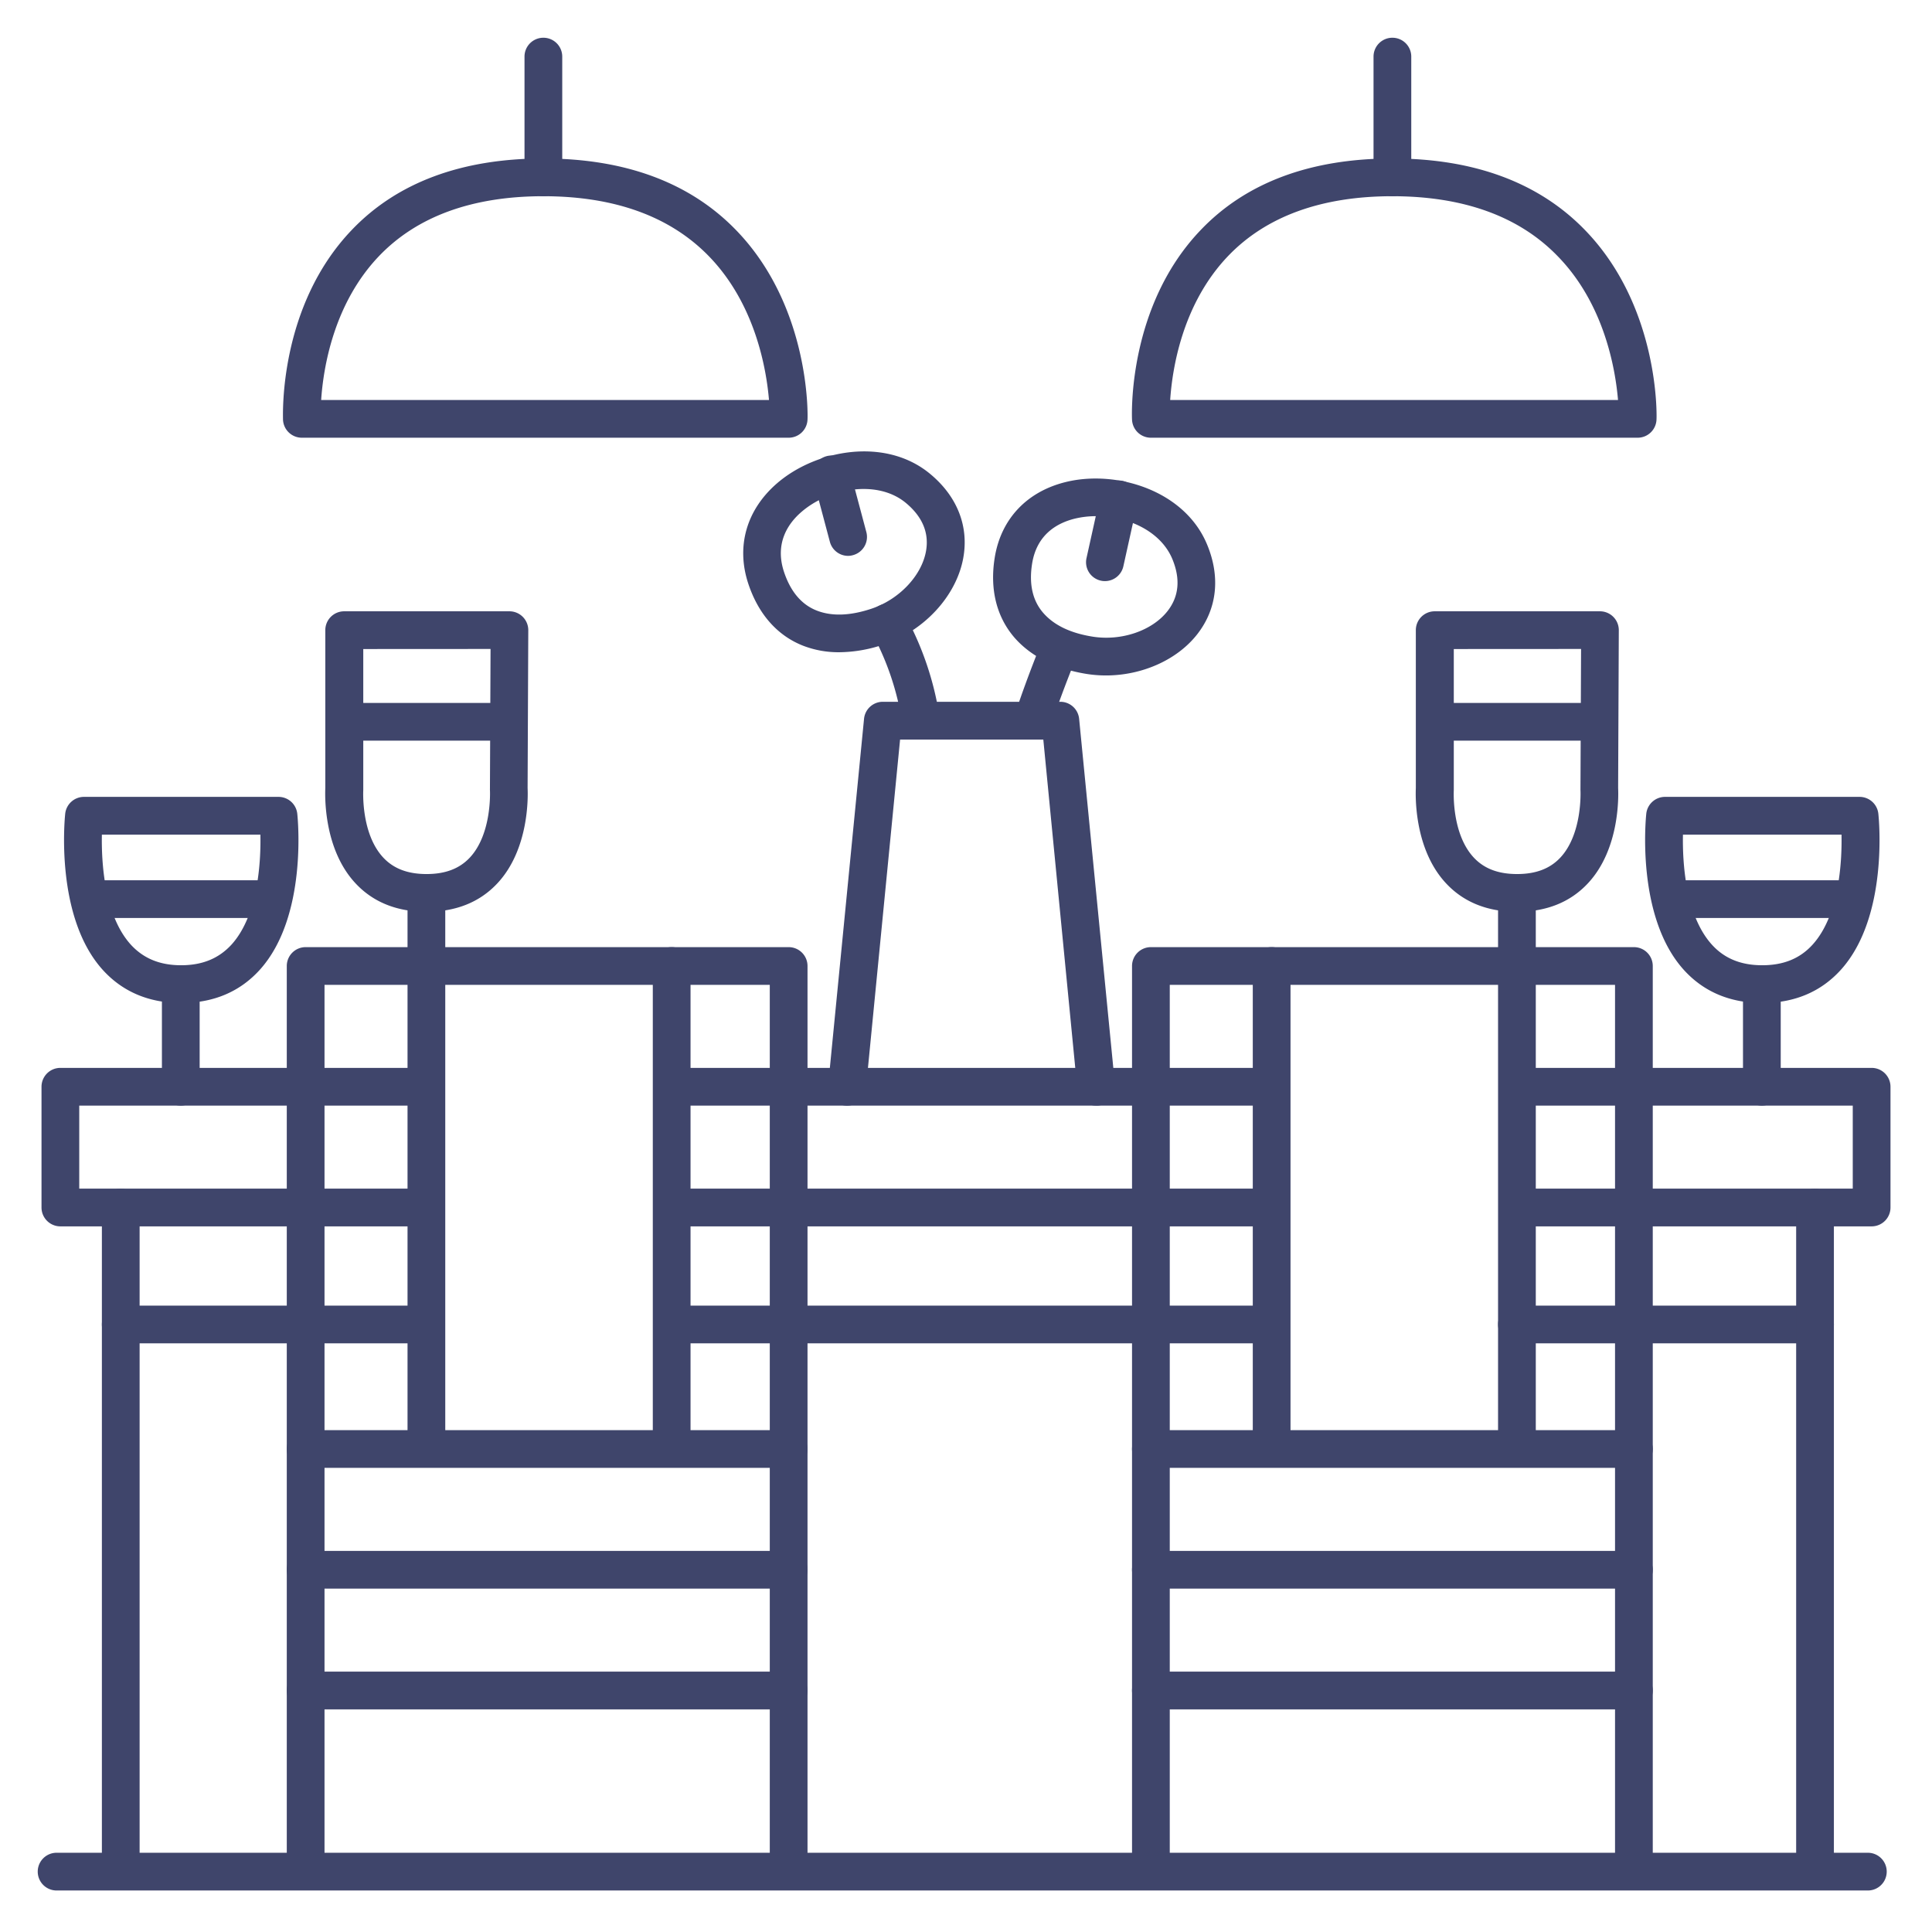 <?xml version="1.0" ?><svg viewBox="0 0 512 512" xmlns="http://www.w3.org/2000/svg"><defs><style>.cls-1{fill:#3f456b;}</style></defs><title/><g id="Lines"><path class="cls-1" d="M48,265.8c-8.56,0-15.57-3-20.83-8.84-12.67-14.11-10-40.22-9.89-41.32a5,5,0,0,1,5-4.46h51.5a5,5,0,0,1,5,4.46c.12,1.1,2.79,27.21-9.89,41.32C63.6,262.83,56.59,265.8,48,265.8ZM27,221.18c-.14,7.18.58,21.28,7.63,29.12C38,254,42.36,255.8,48,255.8s10-1.8,13.38-5.5c7.06-7.84,7.77-21.94,7.63-29.12Z"/><path class="cls-1" d="M47.91,293a5,5,0,0,1-5-5V261.39a5,5,0,0,1,10,0V288A5,5,0,0,1,47.91,293Z"/><path class="cls-1" d="M71,243.28H25.52a5,5,0,0,1,0-10H71a5,5,0,0,1,0,10Z"/><path class="cls-1" d="M467,265.8c-8.56,0-15.57-3-20.83-8.84-12.67-14.11-10-40.22-9.89-41.32a5,5,0,0,1,5-4.46h51.5a5,5,0,0,1,5,4.46c.12,1.1,2.79,27.21-9.89,41.32C482.6,262.83,475.59,265.8,467,265.8Zm-21-44.62c-.14,7.18.58,21.28,7.63,29.12,3.33,3.7,7.71,5.5,13.38,5.5s10.05-1.8,13.38-5.5c7.06-7.84,7.77-21.94,7.63-29.12Z"/><path class="cls-1" d="M402,241.63c-7.8,0-14.13-2.54-18.79-7.55-8.51-9.12-8.08-23.29-8-25.23V167a5,5,0,0,1,5-5H424a5,5,0,0,1,5,5l-.18,41.85c.1,2,.49,16.13-8,25.23C416.14,239.1,409.82,241.63,402,241.63ZM385.27,172v37c0,.12,0,.23,0,.35s-.67,11.56,5.32,17.94c2.74,2.92,6.49,4.34,11.46,4.34s8.72-1.43,11.46-4.36c5.94-6.35,5.34-17.82,5.33-17.93s0-.24,0-.36l.16-37Z"/><path class="cls-1" d="M466.91,293a5,5,0,0,1-5-5V261.39a5,5,0,0,1,10,0V288A5,5,0,0,1,466.91,293Z"/><path class="cls-1" d="M490,243.28H444.52a5,5,0,0,1,0-10H490a5,5,0,0,1,0,10Z"/><path class="cls-1" d="M423,196.28H381.52a5,5,0,0,1,0-10H423a5,5,0,0,1,0,10Z"/><path class="cls-1" d="M112,325H16a5,5,0,0,1-5-5V288a5,5,0,0,1,5-5h95.5a5,5,0,0,1,0,10H21v22h91a5,5,0,0,1,0,10Z"/><path class="cls-1" d="M336.17,325H178.83a5,5,0,0,1,0-10H336.17a5,5,0,1,1,0,10Z"/><path class="cls-1" d="M496,325H403a5,5,0,0,1,0-10h88V293H402.42a5,5,0,0,1,0-10H496a5,5,0,0,1,5,5v32A5,5,0,0,1,496,325Z"/><path class="cls-1" d="M336.17,293H178.83a5,5,0,0,1,0-10H336.17a5,5,0,1,1,0,10Z"/><path class="cls-1" d="M209,500a5,5,0,0,1-5-5V261H86V495a5,5,0,0,1-10,0V256a5,5,0,0,1,5-5H209a5,5,0,0,1,5,5V495A5,5,0,0,1,209,500Z"/><path class="cls-1" d="M209,421H81a5,5,0,0,1,0-10H209a5,5,0,0,1,0,10Z"/><path class="cls-1" d="M209,453H81a5,5,0,0,1,0-10H209a5,5,0,0,1,0,10Z"/><path class="cls-1" d="M209,389H81a5,5,0,0,1,0-10H209a5,5,0,0,1,0,10Z"/><path class="cls-1" d="M481,356H402a5,5,0,0,1,0-10h79a5,5,0,0,1,0,10Z"/><path class="cls-1" d="M336.17,356H178.83a5,5,0,0,1,0-10H336.17a5,5,0,1,1,0,10Z"/><path class="cls-1" d="M111.5,356H32a5,5,0,0,1,0-10h79.5a5,5,0,0,1,0,10Z"/><path class="cls-1" d="M113,387a5,5,0,0,1-5-5V256a5,5,0,0,1,10,0V382A5,5,0,0,1,113,387Z"/><path class="cls-1" d="M178,387a5,5,0,0,1-5-5V256a5,5,0,0,1,10,0V382A5,5,0,0,1,178,387Z"/><path class="cls-1" d="M433,500a5,5,0,0,1-5-5V261H310V495a5,5,0,0,1-10,0V256a5,5,0,0,1,5-5H433a5,5,0,0,1,5,5V495A5,5,0,0,1,433,500Z"/><path class="cls-1" d="M433,421H305a5,5,0,0,1,0-10H433a5,5,0,0,1,0,10Z"/><path class="cls-1" d="M433,453H305a5,5,0,0,1,0-10H433a5,5,0,0,1,0,10Z"/><path class="cls-1" d="M433,389H305a5,5,0,0,1,0-10H433a5,5,0,0,1,0,10Z"/><path class="cls-1" d="M337,387a5,5,0,0,1-5-5V256a5,5,0,0,1,10,0V382A5,5,0,0,1,337,387Z"/><path class="cls-1" d="M402,387a5,5,0,0,1-5-5V256a5,5,0,0,1,10,0V382A5,5,0,0,1,402,387Z"/><path class="cls-1" d="M32,500a5,5,0,0,1-5-5V320a5,5,0,0,1,10,0V495A5,5,0,0,1,32,500Z"/><path class="cls-1" d="M481,500a5,5,0,0,1-5-5V320a5,5,0,0,1,10,0V495A5,5,0,0,1,481,500Z"/><path class="cls-1" d="M209,116H80a5,5,0,0,1-5-4.77C75,110,73.83,81.27,93.17,61c12-12.61,29.13-19,50.83-19s38.88,6.39,51.08,19c19.62,20.24,19,49,18.92,50.18A5,5,0,0,1,209,116ZM85.11,106H203.79c-.7-8.28-3.66-25.49-15.95-38.12C177.59,57.34,162.84,52,144,52s-33.52,5.35-43.59,15.9C88.29,80.61,85.66,97.78,85.11,106Z"/><path class="cls-1" d="M144,52a5,5,0,0,1-5-5V15a5,5,0,0,1,10,0V47A5,5,0,0,1,144,52Z"/><path class="cls-1" d="M434,116H305a5,5,0,0,1-5-4.77c-.06-1.21-1.18-30,18.16-50.23,12-12.61,29.13-19,50.83-19s38.88,6.39,51.08,19c19.62,20.24,19,49,18.92,50.18A5,5,0,0,1,434,116ZM310.11,106H428.79c-.7-8.28-3.66-25.49-16-38.12C402.59,57.34,387.84,52,369,52s-33.52,5.35-43.59,15.9C313.29,80.61,310.66,97.78,310.11,106Z"/><path class="cls-1" d="M369,52a5,5,0,0,1-5-5V15a5,5,0,0,1,10,0V47A5,5,0,0,1,369,52Z"/><path class="cls-1" d="M290.49,293a5,5,0,0,1-5-4.51l-9-92.49H238.53l-9.05,92.49a5,5,0,1,1-10-1l9.5-97a5,5,0,0,1,5-4.51h47a5,5,0,0,1,5,4.51l9.5,97A5,5,0,0,1,291,293Z"/><path class="cls-1" d="M222.4,172.85a26,26,0,0,1-9.6-1.74c-6.82-2.69-11.83-8.38-14.5-16.44-3.26-9.87-.49-19.55,7.59-26.56h0c10.3-8.93,28.78-12.42,40.68-2.46,7.2,6,10.28,14,8.66,22.46-1.92,10-10.44,19.18-21.21,22.74A37.22,37.22,0,0,1,222.4,172.85Zm-10-37.19c-3.5,3-7.15,8.26-4.64,15.87,1.73,5.23,4.64,8.69,8.67,10.27s8.87,1.38,14.41-.45c7.32-2.41,13.29-8.63,14.53-15.12.93-4.87-.84-9.22-5.26-12.91-7.61-6.37-20.47-3.93-27.71,2.34Z"/><path class="cls-1" d="M293.11,179a32.54,32.54,0,0,1-5.2-.41c-8.1-1.3-14.65-4.6-19-9.54-4.81-5.52-6.65-12.88-5.3-21.26,1.64-10.27,8.56-17.59,19-20.09,13.26-3.19,31.27,2.22,37.25,16.53,3.63,8.67,2.69,17.17-2.64,23.93S302.61,179,293.11,179Zm-2.63-42.21a24,24,0,0,0-5.54.63h0c-4.51,1.09-10.15,4-11.42,11.95-.87,5.44.13,9.85,3,13.11s7.24,5.31,13,6.23c7.62,1.23,15.78-1.55,19.86-6.73,3.07-3.9,3.5-8.57,1.28-13.89C307.52,140.64,298.68,136.77,290.48,136.77Zm-6.71-4.23h0Z"/><path class="cls-1" d="M244,195.75a5,5,0,0,1-4.94-4.31A72.48,72.48,0,0,0,231,167.63a5,5,0,1,1,8.61-5.08A82,82,0,0,1,249,190.06a5,5,0,0,1-4.25,5.64A5.78,5.78,0,0,1,244,195.75Z"/><path class="cls-1" d="M274,195a4.84,4.84,0,0,1-1.58-.26,5,5,0,0,1-3.16-6.32c3-9.06,6.79-18.27,6.95-18.65a5,5,0,1,1,9.25,3.8c0,.09-3.81,9.28-6.72,18A5,5,0,0,1,274,195Z"/><path class="cls-1" d="M402,262a5,5,0,0,1-5-5V237a5,5,0,0,1,10,0v20A5,5,0,0,1,402,262Z"/><path class="cls-1" d="M113,241.63c-7.8,0-14.13-2.54-18.79-7.55-8.51-9.12-8.08-23.29-8-25.23V167a5,5,0,0,1,5-5H135a5,5,0,0,1,5,5l-.18,41.85c.1,2,.49,16.13-8,25.23C127.14,239.1,120.82,241.63,113,241.63ZM96.27,172v37c0,.12,0,.23,0,.35s-.67,11.56,5.32,17.94c2.74,2.92,6.49,4.34,11.46,4.34s8.72-1.43,11.46-4.36c5.94-6.35,5.34-17.82,5.33-17.93s0-.24,0-.36l.16-37Z"/><path class="cls-1" d="M134,196.28H92.52a5,5,0,0,1,0-10H134a5,5,0,0,1,0,10Z"/><path class="cls-1" d="M113,262a5,5,0,0,1-5-5V237a5,5,0,0,1,10,0v20A5,5,0,0,1,113,262Z"/><path class="cls-1" d="M495,501H15a5,5,0,0,1,0-10H495a5,5,0,0,1,0,10Z"/></g><g id="Outline"><path class="cls-1" d="M224.76,147.31a5,5,0,0,1-4.83-3.71l-4.38-16.46a5,5,0,1,1,9.66-2.57L229.59,141a5,5,0,0,1-3.54,6.12A4.77,4.77,0,0,1,224.76,147.31Z"/><path class="cls-1" d="M292.83,154a4.55,4.55,0,0,1-1.09-.12,5,5,0,0,1-3.8-6l3.68-16.62a5,5,0,1,1,9.77,2.16l-3.68,16.62A5,5,0,0,1,292.83,154Z"/></g></svg>
